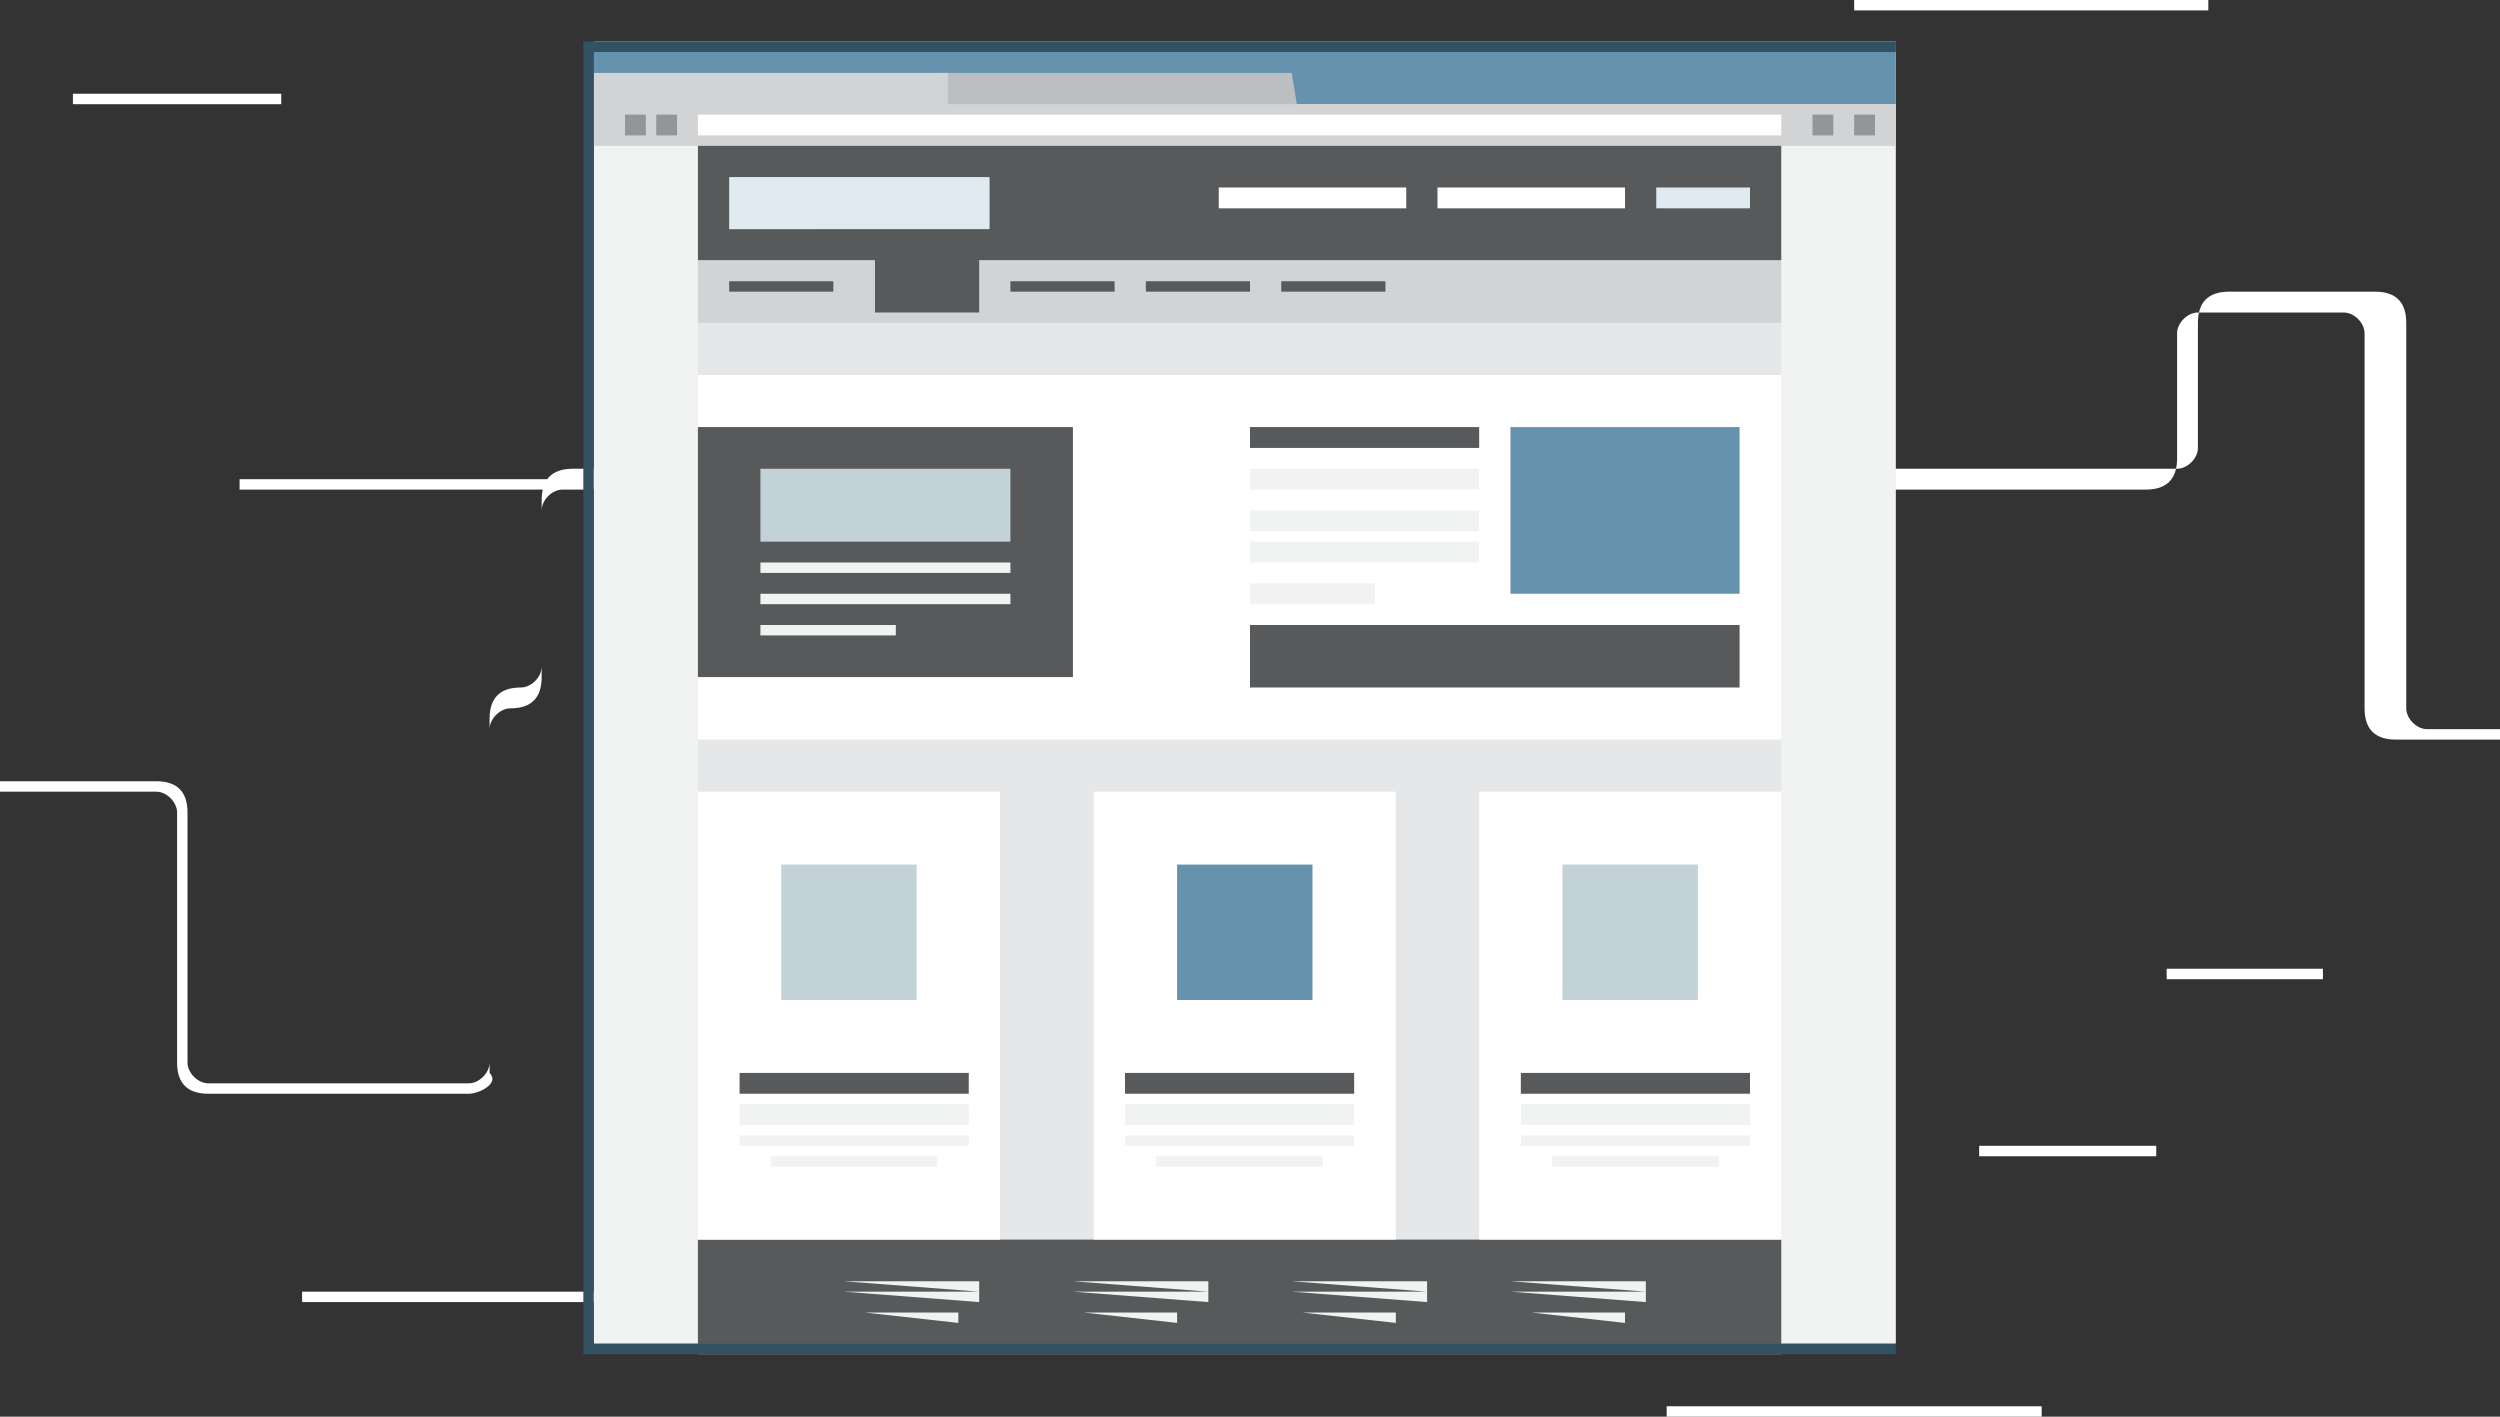 <svg xmlns="http://www.w3.org/2000/svg" width="24" height="13.6" viewBox="0 11.2 24 13.6" enable-background="new 0 11.2 24 13.6"><rect x="0" y="11.2" width="24" height="13.6" fill="#333333" stroke="none"/><path fill="#fff" d="M2.3 15.8H6v.1H2.3v-.1zm2.2 5.9H2c-.2 0-.3-.1-.3-.3V19c0-.1-.1-.2-.2-.2H0v-.1h1.5c.2 0 .3.1.3.3v2.4c0 .1.1.2.2.2h2.5c.1 0 .2-.1.2-.2v-3.3c0-.2.1-.3.3-.3.1 0 .2-.1.2-.2V16c0-.2.1-.3.3-.3h15.4c.1 0 .2-.1.2-.2v-1.2c0-.2.1-.3.3-.3h1.4c.2 0 .3.1.3.3V18c0 .1.1.2.2.2h.7v.1h-1c-.2 0-.3-.1-.3-.3v-3.6c0-.1-.1-.2-.2-.2h-1.4c-.1 0-.2.1-.2.2v1.2c0 .2-.1.3-.3.3H5.4c-.1 0-.2.1-.2.2v1.6c0 .2-.1.3-.3.3-.1 0-.2.1-.2.2v3.3c.1.1-.1.2-.2.2"/><path fill="#fff" d="M20.8 20.5h1.5v.1h-1.5v-.1zM.7 12.1h2v.1h-2v-.1zM19 22.2h1.7v.1H19v-.1zm-3 2.5h3.6v.1H16v-.1zM2.9 23.6h3.6v.1H2.9v-.1zm14.9-12.4h3.4v.1h-3.4v-.1z"/><path fill="#F1F2F2" d="M5.7 11.6h12.5v12.5H5.7V11.6z"/><path fill="#6593AE" d="M5.7 11.6h12.5v.6H5.7v-.6z"/><path fill="#BCBEC0" d="M12.5 12.5H9.1l-.1-.6h3.4l.1.6z"/><path fill="#D1D3D4" d="M9.1 12.2v-.3H5.7v.7h12.5v-.4H9.1z"/><path fill="#fff" d="M6.7 12.3h10.4v.2H6.7v-.2z"/><path fill="#939598" d="M6 12.3h.2v.2H6v-.2zm.3 0h.2v.2h-.2v-.2zm11.1 0h.2v.2h-.2v-.2zm.4 0h.2v.2h-.2v-.2z"/><path fill="#58595B" d="M6.7 12.6h10.4v1.1H6.7v-1.1z"/><path fill="#D1D3D4" d="M6.7 13.7h10.4v.6H6.7v-.6z"/><path fill="#DFEAF1" d="M7 12.9h2.5v.5H7v-.5z"/><path fill="#fff" d="M11.7 13h1.8v.2h-1.8V13zm2.1 0h1.8v.2h-1.8V13z"/><path fill="#DFEAF1" d="M15.9 13h.9v.2h-.9V13z"/><path fill="#58595B" d="M7 13.9h1v.1H7v-.1zm1.4-.3h1v.6h-1v-.6zm1.3.3h1v.1h-1v-.1zm1.3 0h1v.1h-1v-.1zm1.3 0h1v.1h-1v-.1z"/><path fill="#E6E7E8" d="M6.7 14.3h10.4v9.9H6.7v-9.9z"/><path fill="#fff" d="M6.7 14.8h10.4v3.5H6.7v-3.5z"/><path fill="#58595B" d="M6.7 23.1h10.4v1.1H6.7v-1.1zm0-7.8h3.6v2.4H6.7v-2.4z"/><path fill="#C3D1D8" d="M7.3 15.7h2.4v.7H7.3v-.7z"/><path fill="#F1F2F2" d="M7.3 16.6h2.4v.1H7.3v-.1zm0 .3h2.4v.1H7.3v-.1zm0 .3h1.3v.1H7.3v-.1z"/><path fill="#58595B" d="M12 15.3h2.2v.2H12v-.2z"/><path fill="#6593AE" d="M14.5 15.3h2.2v1.6h-2.2v-1.6z"/><path fill="#fff" d="M6.7 18.8h2.9v4.3H6.7v-4.3z"/><path fill="#C3D1D8" d="M7.5 19.5h1.3v1.3H7.5v-1.3z"/><path fill="#58595B" d="M7.1 21.5h2.2v.2H7.1v-.2z"/><path fill="#F1F2F2" d="M7.1 21.8h2.2v.2H7.1v-.2zm0 .3h2.2v.1H7.1v-.1zm.3.2H9v.1H7.4v-.1z"/><path fill="#fff" d="M10.5 18.8h2.9v4.3h-2.9v-4.3z"/><path fill="#6593AE" d="M11.3 19.5h1.3v1.3h-1.3v-1.3z"/><path fill="#58595B" d="M10.8 21.5H13v.2h-2.2v-.2z"/><path fill="#F1F2F2" d="M10.8 21.8H13v.2h-2.2v-.2zm0 .3H13v.1h-2.2v-.1zm.3.2h1.6v.1h-1.6v-.1zm-3 1.2h1.3v.1l-1.3-.1zm0 .1h1.3v.1l-1.3-.1zm.2.2h.9v.1l-.9-.1zm2-.3h1.3v.1l-1.3-.1zm0 .1h1.3v.1l-1.3-.1zm.1.2h.9v.1l-.9-.1zm2-.3h1.3v.1l-1.3-.1zm0 .1h1.3v.1l-1.3-.1zm.1.2h.9v.1l-.9-.1zm2-.3h1.3v.1l-1.3-.1zm0 .1h1.3v.1l-1.3-.1zm.2.2h.9v.1l-.9-.1z"/><path fill="#fff" d="M14.2 18.8h2.9v4.3h-2.9v-4.3z"/><path fill="#C3D1D8" d="M15 19.5h1.3v1.3H15v-1.3z"/><path fill="#58595B" d="M14.6 21.5h2.2v.2h-2.2v-.2z"/><path fill="#F1F2F2" d="M14.6 21.8h2.2v.2h-2.2v-.2zm0 .3h2.2v.1h-2.2v-.1zm.3.2h1.6v.1h-1.6v-.1z"/><path fill="#58595B" d="M12 17.2h4.7v.6H12v-.6z"/><path fill="#F1F2F2" d="M12 16.1h2.2v.2H12v-.2zm0-.4h2.2v.2H12v-.2zm0 .7h2.2v.2H12v-.2zm0 .4h1.2v.2H12v-.2z"/><path fill="#325163" d="M18.2 24.2H5.6V11.6h12.6s0 12.6 0 12.6zm-12.5-.1h12.5V11.7H5.7s0 12.4 0 12.4z"/></svg>